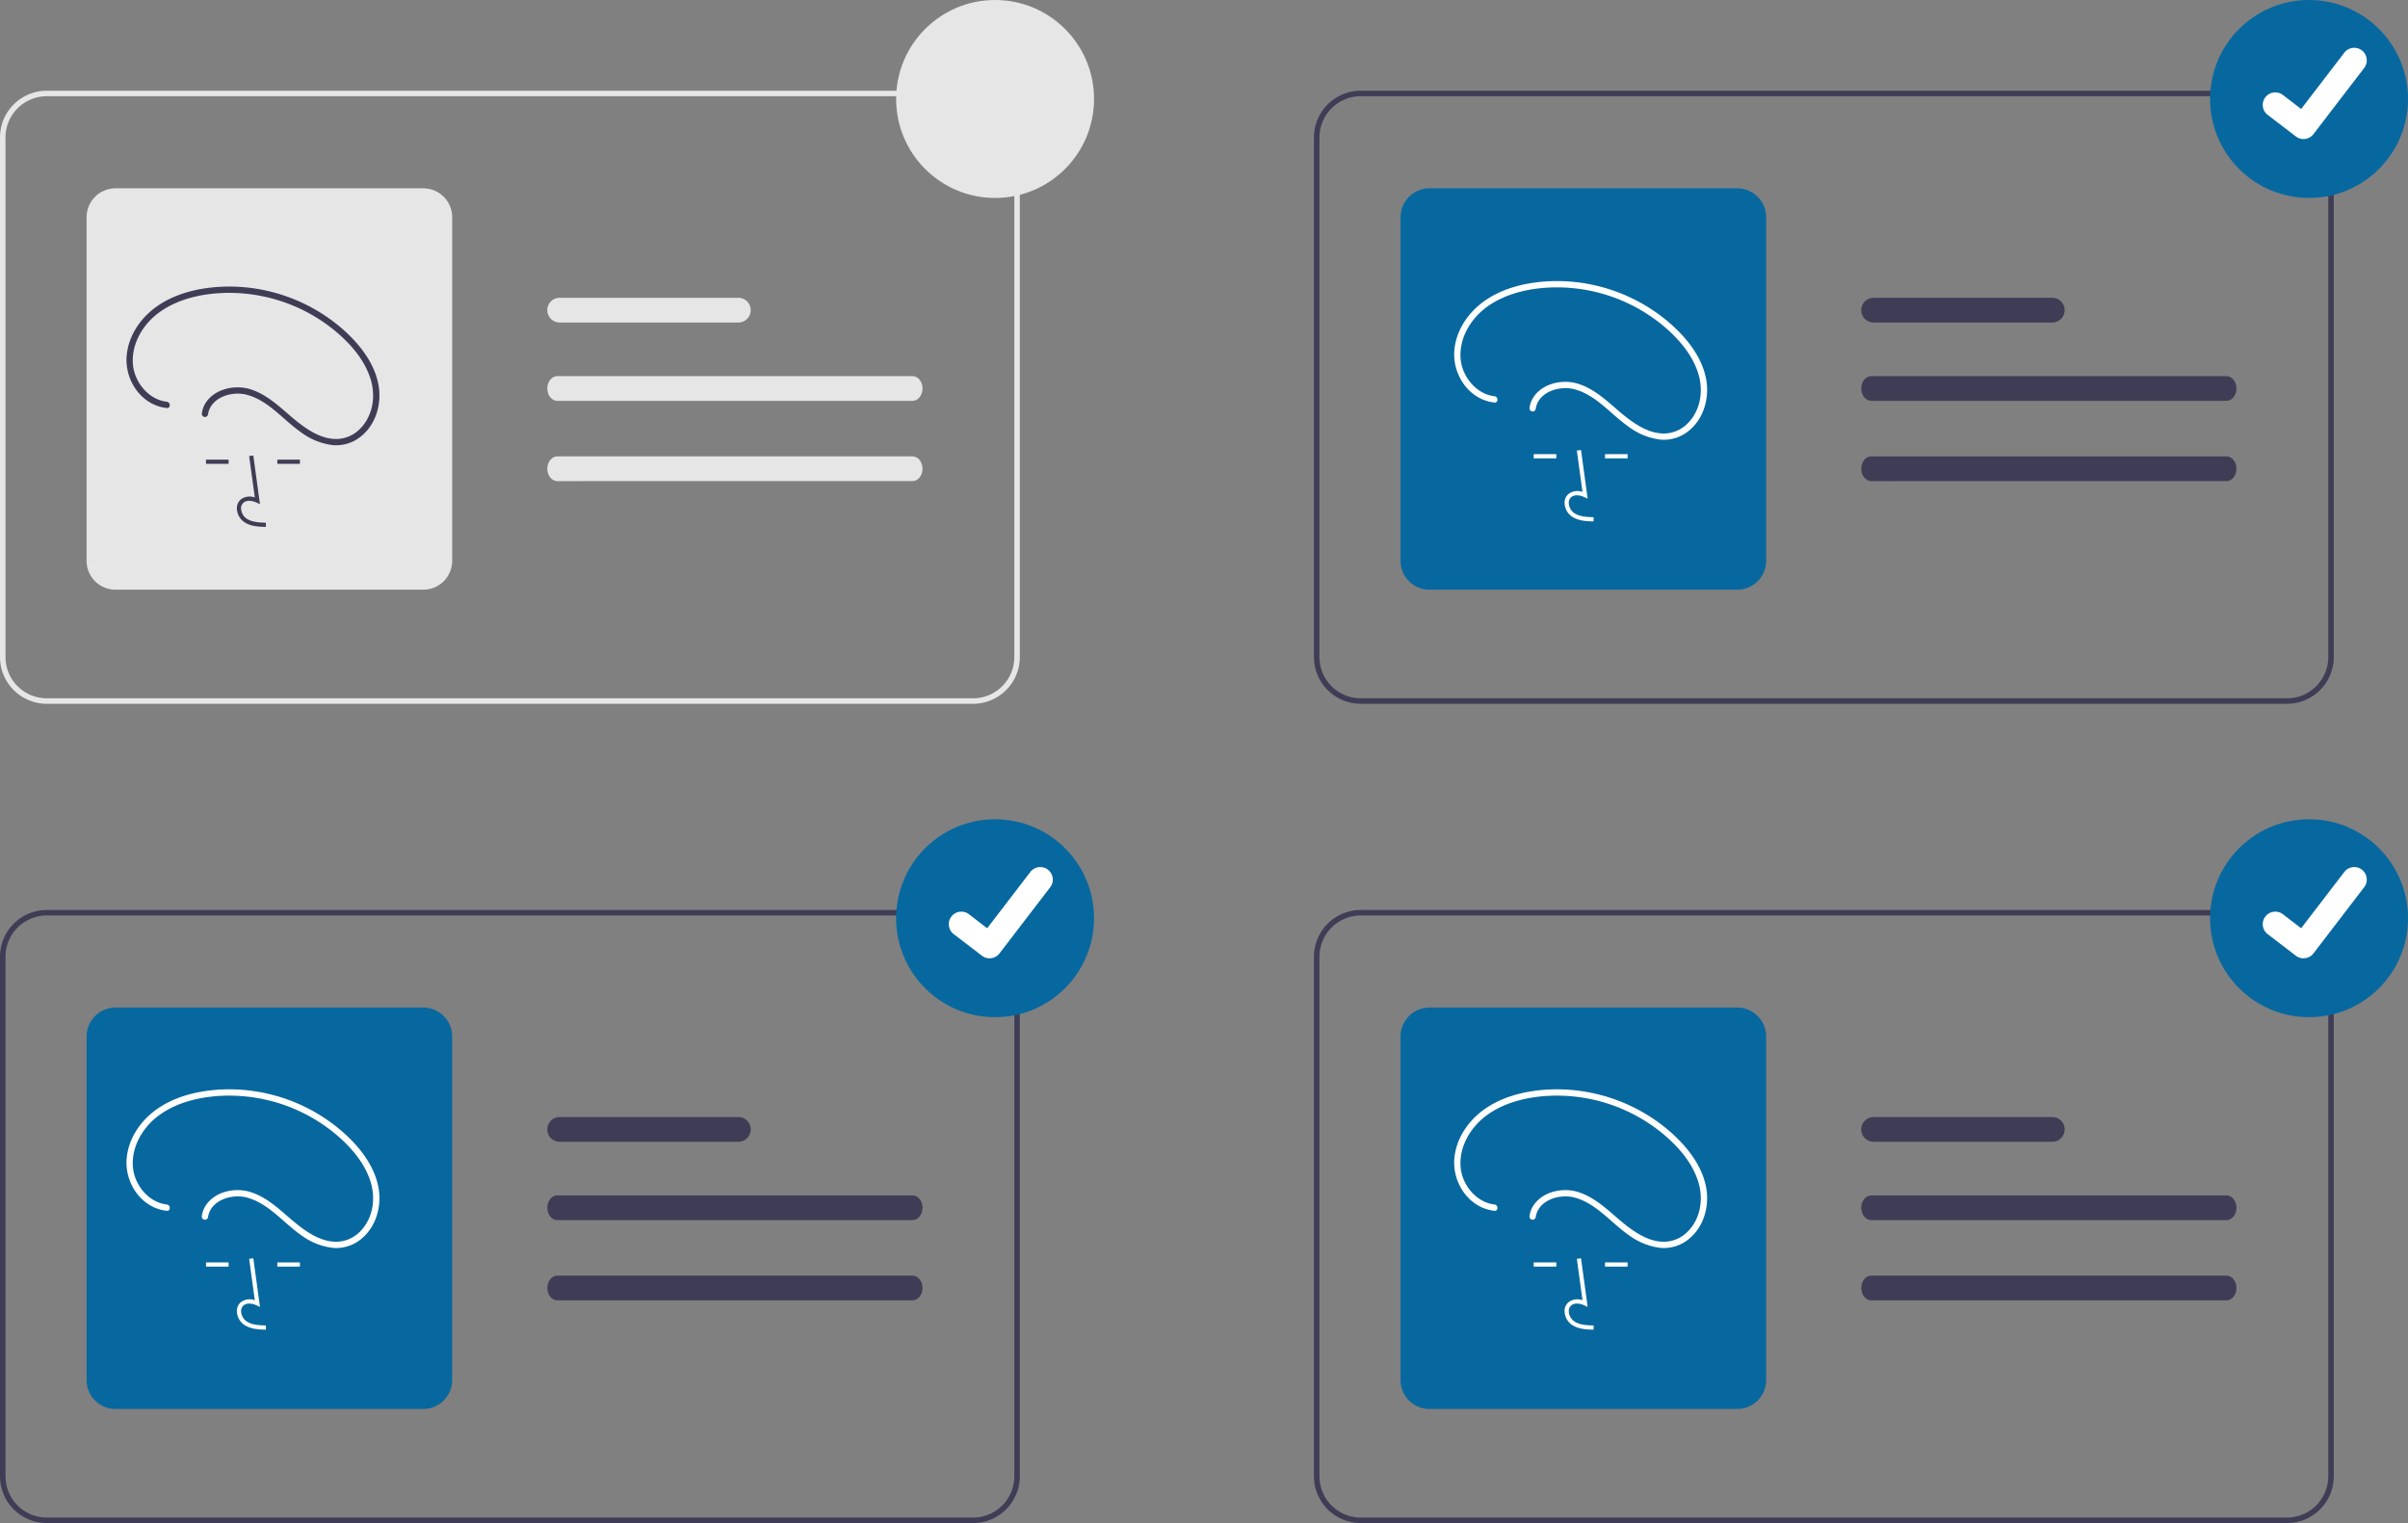 <svg xmlns="http://www.w3.org/2000/svg" data-name="Layer 1" width="876" height="554" viewBox="0 0 876 554"
    xmlns:xlink="http://www.w3.org/1999/xlink">
    <rect x="0" y="0" width="876" height="554" fill="#808080" stroke="none"/>
    <path d="M516,429H179a17.019,17.019,0,0,1-17-17V223a17.019,17.019,0,0,1,17-17H516a17.019,17.019,0,0,1,17,17V412A17.019,17.019,0,0,1,516,429ZM179,208a15.017,15.017,0,0,0-15,15V412a15.017,15.017,0,0,0,15,15H516a15.017,15.017,0,0,0,15-15V223a15.017,15.017,0,0,0-15-15Z" transform="translate(-162 -173)" fill="#e6e6e6"/>
    <path d="M430.6,281.313h-65a4.5,4.5,0,1,0,0,9h65a4.5,4.5,0,0,0,0-9Z" transform="translate(-162 -173)" fill="#e6e6e6"/>
    <path d="M493.96,309.813H364.741c-2.01,0-3.64,2.02-3.64,4.5s1.63,4.5,3.64,4.5H493.96c2.01,0,3.64-2.02,3.64-4.5S495.971,309.813,493.96,309.813Z" transform="translate(-162 -173)" fill="#e6e6e6"/>
    <path d="M493.96,339H364.741c-2.01,0-3.64,2.02-3.64,4.5s1.63,4.5,3.64,4.5H493.96c2.01,0,3.64-2.02,3.64-4.5S495.971,339,493.96,339Z" transform="translate(-162 -173)" fill="#e6e6e6"/>
    <path d="M316,387.5H204A10.512,10.512,0,0,1,193.5,377V252A10.512,10.512,0,0,1,204,241.5H316A10.512,10.512,0,0,1,326.5,252V377A10.512,10.512,0,0,1,316,387.5Z" transform="translate(-162 -173)" fill="#e6e6e6"/>
    <circle cx="362" cy="36" r="36" fill="#e6e6e6"/>
    <path d="M994,429H657a17.019,17.019,0,0,1-17-17V223a17.019,17.019,0,0,1,17-17H994a17.019,17.019,0,0,1,17,17V412A17.019,17.019,0,0,1,994,429ZM657,208a15.017,15.017,0,0,0-15,15V412a15.017,15.017,0,0,0,15,15H994a15.017,15.017,0,0,0,15-15V223a15.017,15.017,0,0,0-15-15Z" transform="translate(-162 -173)" fill="#3f3d56"/>
    <path d="M908.6,281.313h-65a4.5,4.5,0,0,0,0,9h65a4.5,4.5,0,0,0,0-9Z" transform="translate(-162 -173)" fill="#3f3d56"/>
    <path d="M971.96,309.813H842.741c-2.01,0-3.64,2.02-3.64,4.5s1.63,4.5,3.64,4.5H971.96c2.01,0,3.64-2.02,3.64-4.5S973.971,309.813,971.96,309.813Z" transform="translate(-162 -173)" fill="#3f3d56"/>
    <path d="M971.96,339H842.741c-2.01,0-3.64,2.02-3.64,4.5s1.63,4.5,3.64,4.5H971.96c2.01,0,3.64-2.02,3.64-4.5S973.971,339,971.96,339Z" transform="translate(-162 -173)" fill="#3f3d56"/>
    <path d="M794,387.5H682A10.512,10.512,0,0,1,671.5,377V252A10.512,10.512,0,0,1,682,241.5H794A10.512,10.512,0,0,1,804.5,252V377A10.512,10.512,0,0,1,794,387.5Z" transform="translate(-162 -173)" fill="#07689F"/>
    <circle cx="840" cy="36" r="36" fill="#07689F"/>
    <path d="M999.976,223.573a4.525,4.525,0,0,1-2.723-.904l-.049-.037-10.254-7.85a4.555,4.555,0,1,1,5.541-7.232l6.641,5.093,15.695-20.468a4.555,4.555,0,0,1,6.387-.843l-.098.132.1-.131a4.561,4.561,0,0,1,.843,6.387l-18.461,24.076A4.557,4.557,0,0,1,999.976,223.573Z" transform="translate(-162 -173)" fill="#fff"/>
    <path d="M516,727H179a17.019,17.019,0,0,1-17-17V521a17.019,17.019,0,0,1,17-17H516a17.019,17.019,0,0,1,17,17V710A17.019,17.019,0,0,1,516,727ZM179,506a15.017,15.017,0,0,0-15,15V710a15.017,15.017,0,0,0,15,15H516a15.017,15.017,0,0,0,15-15V521a15.017,15.017,0,0,0-15-15Z" transform="translate(-162 -173)" fill="#3f3d56"/>
    <path d="M430.6,579.313h-65a4.5,4.5,0,1,0,0,9h65a4.5,4.5,0,0,0,0-9Z" transform="translate(-162 -173)" fill="#3f3d56"/>
    <path d="M493.96,607.813H364.741c-2.01,0-3.64,2.02-3.64,4.5s1.63,4.5,3.64,4.5H493.96c2.01,0,3.64-2.02,3.64-4.5S495.971,607.813,493.96,607.813Z" transform="translate(-162 -173)" fill="#3f3d56"/>
    <path d="M493.96,637H364.741c-2.01,0-3.64,2.02-3.64,4.5s1.63,4.5,3.64,4.5H493.96c2.01,0,3.64-2.02,3.64-4.5S495.971,637,493.96,637Z" transform="translate(-162 -173)" fill="#3f3d56"/>
    <path d="M316,685.5H204A10.512,10.512,0,0,1,193.5,675V550A10.512,10.512,0,0,1,204,539.5H316A10.512,10.512,0,0,1,326.5,550V675A10.512,10.512,0,0,1,316,685.5Z" transform="translate(-162 -173)" fill="#07689F"/>
    <circle cx="362" cy="334" r="36" fill="#07689F"/>
    <path d="M521.976,521.573a4.525,4.525,0,0,1-2.723-.904l-.049-.037-10.254-7.85a4.555,4.555,0,1,1,5.541-7.232l6.641,5.093,15.695-20.468a4.555,4.555,0,0,1,6.387-.843l-.098.132.1-.131a4.561,4.561,0,0,1,.843,6.387l-18.461,24.076A4.557,4.557,0,0,1,521.976,521.573Z" transform="translate(-162 -173)" fill="#fff"/>
    <path d="M994,727H657a17.019,17.019,0,0,1-17-17V521a17.019,17.019,0,0,1,17-17H994a17.019,17.019,0,0,1,17,17V710A17.019,17.019,0,0,1,994,727ZM657,506a15.017,15.017,0,0,0-15,15V710a15.017,15.017,0,0,0,15,15H994a15.017,15.017,0,0,0,15-15V521a15.017,15.017,0,0,0-15-15Z" transform="translate(-162 -173)" fill="#3f3d56"/>
    <path d="M908.6,579.313h-65a4.5,4.5,0,0,0,0,9h65a4.5,4.5,0,0,0,0-9Z" transform="translate(-162 -173)" fill="#3f3d56"/>
    <path d="M971.96,607.813H842.741c-2.01,0-3.64,2.02-3.64,4.5s1.63,4.5,3.64,4.5H971.96c2.01,0,3.64-2.02,3.64-4.5S973.971,607.813,971.96,607.813Z" transform="translate(-162 -173)" fill="#3f3d56"/>
    <path d="M971.96,637H842.741c-2.01,0-3.64,2.02-3.64,4.5s1.63,4.5,3.64,4.5H971.96c2.01,0,3.64-2.02,3.64-4.5S973.971,637,971.96,637Z" transform="translate(-162 -173)" fill="#3f3d56"/>
    <path d="M794,685.5H682A10.512,10.512,0,0,1,671.5,675V550A10.512,10.512,0,0,1,682,539.5H794A10.512,10.512,0,0,1,804.5,550V675A10.512,10.512,0,0,1,794,685.5Z" transform="translate(-162 -173)" fill="#07689F"/>
    <circle cx="840" cy="334" r="36" fill="#07689F"/>
    <path d="M999.976,521.573a4.525,4.525,0,0,1-2.723-.904l-.049-.037-10.254-7.85a4.555,4.555,0,1,1,5.541-7.232l6.641,5.093,15.695-20.468a4.555,4.555,0,0,1,6.387-.843l-.098.132.1-.131a4.561,4.561,0,0,1,.843,6.387l-18.461,24.076A4.557,4.557,0,0,1,999.976,521.573Z" transform="translate(-162 -173)" fill="#fff"/>
    <path d="M741.703,362.663c-2.522-.07-5.661-.159-8.078-1.924a6.204,6.204,0,0,1-2.441-4.633,4.173,4.173,0,0,1,1.419-3.427,5.385,5.385,0,0,1,5.094-.733l-2.059-15.048,1.512-.207,2.421,17.69-1.262-.579c-1.463-.671-3.472-1.012-4.721.042a2.68,2.68,0,0,0-.879,2.208,4.689,4.689,0,0,0,1.816,3.454c1.881,1.374,4.383,1.552,7.221,1.631Z" transform="translate(-162 -173)" fill="#fff"/>
    <rect x="557.946" y="165.196" width="8.217" height="1.526" fill="#fff"/>
    <rect x="583.882" y="165.196" width="8.217" height="1.526" fill="#fff"/>
    <path d="M705.67,317.128c-6.617-.755-11.742-7.095-12.305-13.527-.67-7.653,3.787-14.921,9.902-19.216,6.394-4.491,14.361-6.366,22.069-6.779a60.652,60.652,0,0,1,41.459,13.665c5.776,4.797,11.17,10.908,13.214,18.288,1.776,6.41.331,13.672-4.825,18.161a12.187,12.187,0,0,1-9.352,2.879c-4-.415-7.691-2.519-10.886-4.842-6.215-4.519-11.317-10.813-18.888-13.175-5.552-1.731-12.756-.207-16.149,4.813a9.138,9.138,0,0,0-1.459,3.828,1.185,1.185,0,0,0,.799,1.408,1.151,1.151,0,0,0,1.408-.799c.891-6.323,8.666-8.683,14.122-7.239,7.955,2.106,13.296,9.204,19.822,13.715a24.088,24.088,0,0,0,11.544,4.608,14.334,14.334,0,0,0,10.072-3.094c5.576-4.403,7.708-11.976,6.475-18.794-1.428-7.896-6.742-14.663-12.573-19.902a62.893,62.893,0,0,0-42.981-15.878c-8.066.185-16.482,1.85-23.431,6.114-6.74,4.135-11.95,11.053-12.631,19.095-.599,7.078,3.198,14.482,9.717,17.583a15.217,15.217,0,0,0,4.876,1.376c1.461.167,1.449-2.123,0-2.288Z" transform="translate(-162 -173)" fill="#fff"/>
    <path d="M741.703,656.663c-2.522-.07-5.661-.159-8.078-1.924a6.204,6.204,0,0,1-2.441-4.633,4.173,4.173,0,0,1,1.419-3.427,5.385,5.385,0,0,1,5.094-.733l-2.059-15.048,1.512-.207,2.421,17.69-1.262-.579c-1.463-.671-3.472-1.012-4.721.042a2.68,2.68,0,0,0-.879,2.208,4.689,4.689,0,0,0,1.816,3.454c1.881,1.374,4.383,1.552,7.221,1.631Z" transform="translate(-162 -173)" fill="#fff"/>
    <rect x="557.946" y="459.196" width="8.217" height="1.526" fill="#fff"/>
    <rect x="583.882" y="459.196" width="8.217" height="1.526" fill="#fff"/>
    <path d="M705.67,611.128c-6.617-.755-11.742-7.095-12.305-13.527-.67-7.653,3.787-14.921,9.902-19.216,6.394-4.491,14.361-6.366,22.069-6.779a60.652,60.652,0,0,1,41.459,13.665c5.776,4.797,11.17,10.908,13.214,18.288,1.776,6.41.331,13.672-4.825,18.161a12.187,12.187,0,0,1-9.352,2.879c-4-.415-7.691-2.519-10.886-4.842-6.215-4.519-11.317-10.813-18.888-13.175-5.552-1.731-12.756-.207-16.149,4.813a9.138,9.138,0,0,0-1.459,3.828,1.185,1.185,0,0,0,.799,1.408,1.151,1.151,0,0,0,1.408-.799c.891-6.323,8.666-8.683,14.122-7.239,7.955,2.106,13.296,9.204,19.822,13.715a24.088,24.088,0,0,0,11.544,4.608,14.334,14.334,0,0,0,10.072-3.094c5.576-4.403,7.708-11.976,6.475-18.794-1.428-7.896-6.742-14.663-12.573-19.902a62.893,62.893,0,0,0-42.981-15.878c-8.066.185-16.482,1.85-23.431,6.114-6.74,4.135-11.95,11.053-12.631,19.095-.599,7.078,3.198,14.482,9.717,17.583a15.217,15.217,0,0,0,4.876,1.376c1.461.167,1.449-2.123,0-2.288Z" transform="translate(-162 -173)" fill="#fff"/>
    <path d="M258.703,656.663c-2.522-.07-5.661-.159-8.078-1.924a6.204,6.204,0,0,1-2.441-4.633,4.173,4.173,0,0,1,1.419-3.427,5.385,5.385,0,0,1,5.094-.733l-2.059-15.048,1.512-.207,2.421,17.69-1.262-.579c-1.463-.671-3.472-1.012-4.721.042a2.68,2.68,0,0,0-.879,2.208,4.689,4.689,0,0,0,1.816,3.454c1.881,1.374,4.383,1.552,7.221,1.631Z" transform="translate(-162 -173)" fill="#fff"/>
    <rect x="74.946" y="459.196" width="8.217" height="1.526" fill="#fff"/>
    <rect x="100.882" y="459.196" width="8.217" height="1.526" fill="#fff"/>
    <path d="M222.67,611.128c-6.617-.755-11.742-7.095-12.305-13.527-.67-7.653,3.787-14.921,9.902-19.216,6.394-4.491,14.361-6.366,22.069-6.779a60.652,60.652,0,0,1,41.459,13.665c5.776,4.797,11.17,10.908,13.214,18.288,1.776,6.41.331,13.672-4.825,18.161a12.187,12.187,0,0,1-9.352,2.879c-4-.415-7.691-2.519-10.886-4.842-6.215-4.519-11.317-10.813-18.888-13.175-5.552-1.731-12.756-.207-16.149,4.813a9.138,9.138,0,0,0-1.459,3.828,1.185,1.185,0,0,0,.799,1.408,1.151,1.151,0,0,0,1.408-.799c.891-6.323,8.666-8.683,14.122-7.239,7.955,2.106,13.296,9.204,19.822,13.715a24.088,24.088,0,0,0,11.544,4.608,14.334,14.334,0,0,0,10.072-3.094c5.576-4.403,7.708-11.976,6.475-18.794-1.428-7.896-6.742-14.663-12.573-19.902a62.893,62.893,0,0,0-42.981-15.878c-8.066.185-16.482,1.85-23.431,6.114-6.74,4.135-11.95,11.053-12.631,19.095-.599,7.078,3.198,14.482,9.717,17.583a15.217,15.217,0,0,0,4.876,1.376c1.461.167,1.449-2.123,0-2.288Z" transform="translate(-162 -173)" fill="#fff"/>
    <path d="M258.703,364.663c-2.522-.07-5.661-.159-8.078-1.924a6.204,6.204,0,0,1-2.441-4.633,4.173,4.173,0,0,1,1.419-3.427,5.385,5.385,0,0,1,5.094-.733l-2.059-15.048,1.512-.207,2.421,17.69-1.262-.579c-1.463-.671-3.472-1.012-4.721.042a2.68,2.68,0,0,0-.879,2.208,4.689,4.689,0,0,0,1.816,3.454c1.881,1.374,4.383,1.552,7.221,1.631Z" transform="translate(-162 -173)" fill="#3f3d56"/>
    <rect x="74.946" y="167.196" width="8.217" height="1.526" fill="#3f3d56"/>
    <rect x="100.882" y="167.196" width="8.217" height="1.526" fill="#3f3d56"/>
    <path d="M222.67,319.128c-6.617-.755-11.742-7.095-12.305-13.527-.67-7.653,3.787-14.921,9.902-19.216,6.394-4.491,14.361-6.366,22.069-6.779a60.652,60.652,0,0,1,41.459,13.665c5.776,4.797,11.17,10.908,13.214,18.288,1.776,6.41.331,13.672-4.825,18.161a12.187,12.187,0,0,1-9.352,2.879c-4-.415-7.691-2.519-10.886-4.842-6.215-4.519-11.317-10.813-18.888-13.175-5.552-1.731-12.756-.207-16.149,4.813a9.138,9.138,0,0,0-1.459,3.828,1.185,1.185,0,0,0,.799,1.408,1.151,1.151,0,0,0,1.408-.799c.891-6.323,8.666-8.683,14.122-7.239,7.955,2.106,13.296,9.204,19.822,13.715a24.088,24.088,0,0,0,11.544,4.608,14.334,14.334,0,0,0,10.072-3.094c5.576-4.403,7.708-11.976,6.475-18.794-1.428-7.896-6.742-14.663-12.573-19.902a62.893,62.893,0,0,0-42.981-15.878c-8.066.185-16.482,1.85-23.431,6.114-6.74,4.135-11.95,11.053-12.631,19.095-.599,7.078,3.198,14.482,9.717,17.583a15.217,15.217,0,0,0,4.876,1.376c1.461.167,1.449-2.123,0-2.288Z" transform="translate(-162 -173)" fill="#3f3d56"/>
</svg>